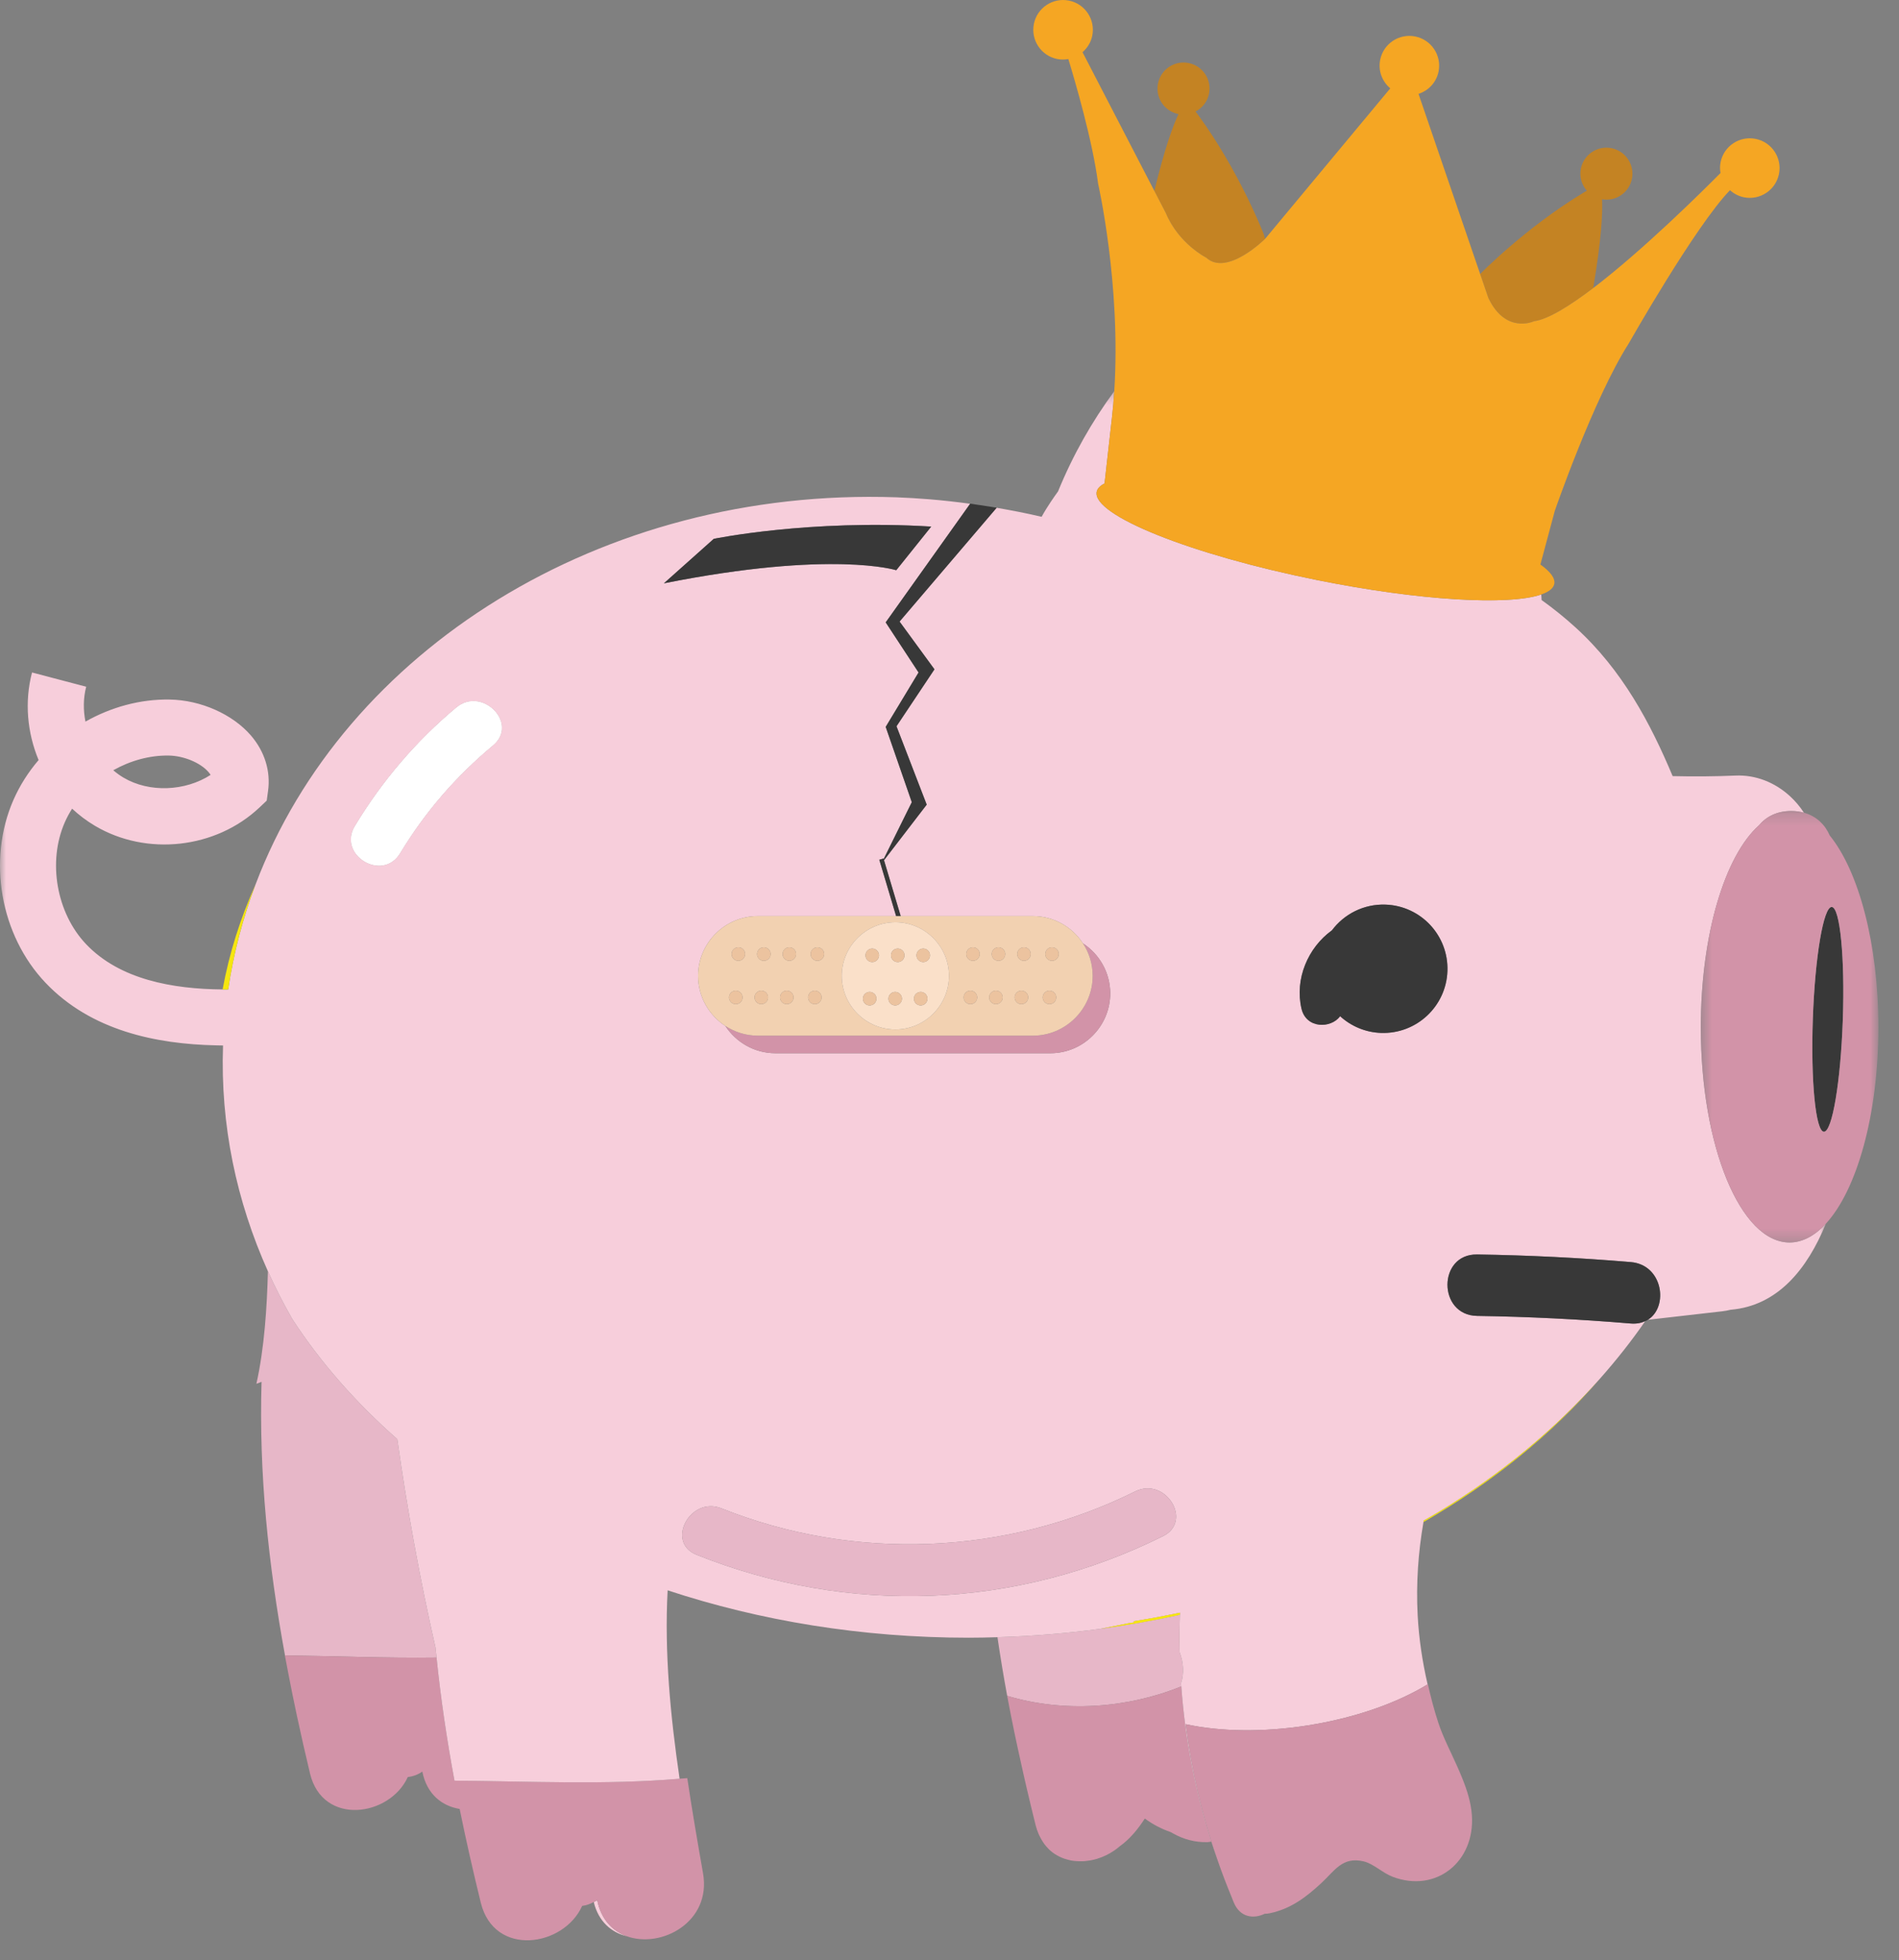 <?xml version="1.0" encoding="UTF-8"?>
<svg width="156px" height="161px" viewBox="0 0 156 161" version="1.1" xmlns="http://www.w3.org/2000/svg" xmlns:xlink="http://www.w3.org/1999/xlink">
    <rect x="0" y="0" width="156" height="161" fill="#808080" stroke="none"/>
    <!-- Generator: Sketch 53.2 (72643) - https://sketchapp.com -->
    <title>Group 115</title>
    <desc>Created with Sketch.</desc>
    <defs>
        <polygon id="path-1" points="0 0.365 149.99 0.365 149.99 120.845 0 120.845"></polygon>
        <polygon id="path-3" points="0.578 0.24 15.166 0.24 15.166 35.683 0.578 35.683"></polygon>
    </defs>
    <g id="Page-1" stroke="none" stroke-width="1" fill="none" fill-rule="evenodd">
        <g id="C1a-::-saved-enough" transform="translate(-110, -199)">
            <g id="pig-crown" transform="translate(110, 199)">
                <g id="Group-115" transform="translate(0, -0)">
                    <path d="M35.862,136.149 C35.834,135.873 35.8,135.595 35.773,135.318 C34.484,129.661 33.445,123.954 32.638,118.211 C29.246,115.227 26.336,111.92 24.016,108.353 C23.283,107.073 22.612,105.762 22.01,104.421 C21.929,107.372 21.727,110.671 21.063,113.665 C21.204,113.61 21.346,113.557 21.487,113.499 C21.262,121.032 22.04,128.472 23.412,135.973 C27.568,136.027 31.718,136.203 35.862,136.149" id="Fill-1" fill="#E7B7C8"></path>
                    <path d="M97.042,138.52 C97.035,138.435 97.025,138.349 97.019,138.264 C97.283,137.462 97.227,136.546 96.906,135.716 C96.884,134.694 96.891,133.668 96.926,132.64 C94.793,133.111 92.613,133.495 90.392,133.791 C87.632,134.159 84.811,134.392 81.94,134.479 C82.177,136.083 82.441,137.688 82.739,139.295 C87.348,140.679 92.538,140.347 97.042,138.52" id="Fill-3" fill="#E7B7C8"></path>
                    <path d="M84.149,146.04 C84.203,146.278 84.256,146.514 84.312,146.751 C84.301,146.704 84.29,146.656 84.28,146.61 C84.235,146.42 84.193,146.23 84.149,146.04" id="Fill-5" fill="#E7B7C8"></path>
                    <path d="M83.439,142.815 C83.491,143.055 83.542,143.297 83.594,143.538 C83.543,143.301 83.493,143.065 83.443,142.829 C83.442,142.824 83.441,142.819 83.439,142.815" id="Fill-7" fill="#E7B7C8"></path>
                    <path d="M85.071,149.9 C85.074,149.911 85.077,149.922 85.08,149.933 C85.077,149.924 85.075,149.915 85.073,149.906 C85.073,149.904 85.072,149.903 85.071,149.9" id="Fill-9" fill="#E7B7C8"></path>
                    <path d="M91.55,151.989 C91.112,152.293 90.627,152.526 90.123,152.679 C90.628,152.527 91.111,152.293 91.55,151.989" id="Fill-11" fill="#F7CEDB"></path>
                    <path d="M83.397,142.613 L83.396,142.613 C83.409,142.68 83.425,142.748 83.44,142.815 C83.441,142.819 83.442,142.824 83.442,142.829 C83.428,142.757 83.412,142.685 83.397,142.613" id="Fill-13" fill="#F7CEDB"></path>
                    <path d="M85.073,149.906 C85.075,149.915 85.077,149.924 85.08,149.933 C85.08,149.934 85.081,149.935 85.081,149.937 C85.081,149.935 85.08,149.934 85.08,149.933 C85.077,149.924 85.075,149.915 85.073,149.906" id="Fill-15" fill="#F7CEDB"></path>
                    <path d="M82.739,139.295 C82.739,139.295 82.738,139.295 82.737,139.294 C82.744,139.331 82.752,139.368 82.759,139.405 C82.936,140.352 83.124,141.3 83.32,142.249 C83.344,142.37 83.372,142.492 83.397,142.613 C83.412,142.685 83.428,142.757 83.443,142.829 C83.493,143.065 83.543,143.302 83.594,143.538 C83.742,144.232 83.896,144.927 84.054,145.623 C84.07,145.694 84.086,145.765 84.103,145.836 C84.118,145.904 84.134,145.973 84.149,146.04 C84.193,146.23 84.235,146.42 84.28,146.609 C84.29,146.656 84.301,146.704 84.312,146.751 C84.557,147.799 84.808,148.848 85.071,149.9 C85.072,149.903 85.072,149.904 85.072,149.906 C85.075,149.915 85.077,149.924 85.08,149.933 C85.08,149.934 85.08,149.935 85.08,149.936 C85.146,150.195 85.231,150.431 85.326,150.653 C85.356,150.722 85.389,150.784 85.421,150.849 C85.495,151.002 85.576,151.146 85.664,151.28 C85.703,151.34 85.742,151.401 85.784,151.458 C85.888,151.597 85.999,151.724 86.116,151.843 C86.147,151.874 86.175,151.91 86.206,151.94 C86.356,152.079 86.514,152.201 86.682,152.308 C86.733,152.342 86.788,152.368 86.842,152.398 C86.96,152.466 87.082,152.529 87.207,152.582 C87.281,152.613 87.355,152.641 87.431,152.668 C87.542,152.706 87.655,152.738 87.769,152.766 C87.852,152.786 87.934,152.81 88.019,152.824 C88.136,152.845 88.257,152.855 88.377,152.866 C88.555,152.881 88.734,152.885 88.915,152.879 C88.984,152.876 89.053,152.876 89.123,152.871 C89.255,152.859 89.389,152.84 89.522,152.817 C89.573,152.809 89.625,152.799 89.676,152.789 C89.823,152.759 89.969,152.726 90.114,152.682 C90.116,152.681 90.119,152.68 90.122,152.679 C90.626,152.527 91.112,152.293 91.55,151.989 L91.56,151.982 C91.706,151.881 91.846,151.771 91.979,151.654 C91.979,151.654 91.98,151.654 91.98,151.654 C92.809,151.07 93.487,150.238 94.045,149.372 C94.692,149.848 95.398,150.219 96.15,150.478 C96.228,150.524 96.309,150.565 96.39,150.608 C97.224,151.073 98.159,151.339 99.187,151.311 C99.295,151.308 99.402,151.281 99.51,151.267 C98.18,147.092 97.354,142.835 97.042,138.52 C92.538,140.347 87.348,140.678 82.739,139.295" id="Fill-17" fill="#D293A8"></path>
                    <path d="M49.06,156.079 C48.972,156.141 48.87,156.179 48.775,156.23 C49.163,157.839 50.231,158.736 51.486,159.04 C50.329,158.62 49.382,157.669 49.06,156.079" id="Fill-19" fill="#F7CEDB"></path>
                    <path d="M37.335,146.262 C36.708,142.884 36.207,139.518 35.862,136.149 C31.718,136.203 27.568,136.027 23.412,135.973 C23.409,135.973 23.405,135.973 23.402,135.973 C23.458,136.278 23.519,136.583 23.577,136.888 C23.624,137.141 23.673,137.394 23.722,137.647 C23.919,138.659 24.122,139.671 24.339,140.686 C24.355,140.768 24.373,140.85 24.391,140.931 C24.729,142.507 25.088,144.087 25.468,145.673 C26.507,150.008 32.016,149.226 33.499,145.963 C33.936,145.914 34.344,145.763 34.693,145.516 C35.062,147.384 36.321,148.349 37.76,148.584 C38.281,151.143 38.864,153.709 39.498,156.29 C40.599,160.772 46.305,159.933 47.824,156.548 C48.166,156.508 48.481,156.388 48.775,156.23 C48.87,156.179 48.972,156.142 49.06,156.079 C49.382,157.668 50.328,158.621 51.486,159.04 C54.331,160.071 58.457,157.864 57.753,153.867 C57.302,151.306 56.852,148.691 56.459,146.055 C56.248,146.075 56.038,146.086 55.827,146.103 C49.678,146.622 43.512,146.31 37.335,146.262" id="Fill-21" fill="#D293A8"></path>
                    <path d="M118.483,142.388 C118.977,143.605 119.62,144.826 120.125,146.071 C119.631,144.824 118.986,143.604 118.483,142.388" id="Fill-23" fill="#F7CEDB"></path>
                    <path d="M101.308,156.158 C101.31,156.163 101.313,156.166 101.315,156.171 C101.248,156.013 101.189,155.854 101.124,155.696 C101.187,155.849 101.243,156.004 101.308,156.158" id="Fill-25" fill="#F7CEDB"></path>
                    <g id="Group-29" transform="translate(0, 31.769)">
                        <mask id="mask-2" fill="white">
                            <use xlink:href="#path-1"></use>
                        </mask>
                        <g id="Clip-28"></g>
                        <path d="M113.451,53.074 C112.152,53.029 110.982,52.515 110.091,51.704 C109.325,52.732 107.303,52.73 106.917,51.087 C106.343,48.648 107.447,46.063 109.414,44.648 C110.414,43.313 112.026,42.472 113.819,42.535 C116.73,42.637 119.006,45.078 118.904,47.989 C118.803,50.898 116.361,53.176 113.451,53.074 M95.536,94.413 C83.452,100.411 69.755,100.945 57.231,95.943 C54.646,94.91 56.704,91.103 59.262,92.124 C70.24,96.508 82.68,95.985 93.263,90.731 C95.738,89.503 98.034,93.173 95.536,94.413 M54.539,16.145 L58.634,12.492 C58.634,12.492 66.476,10.872 76.499,11.484 L73.627,15.068 C73.627,15.068 68.384,13.391 54.539,16.145 M40.499,29.452 C37.447,31.999 34.918,34.912 32.862,38.316 C31.421,40.7 27.713,38.47 29.156,36.083 C31.386,32.392 34.171,29.116 37.483,26.352 C39.61,24.577 42.64,27.666 40.499,29.452 M13.865,30.291 C15.098,30.311 16.471,30.882 17.13,31.65 C17.199,31.732 17.256,31.807 17.301,31.88 C15.215,33.226 12.265,33.361 10.143,32.103 C9.847,31.927 9.567,31.725 9.304,31.499 C10.704,30.712 12.281,30.266 13.865,30.291 M147.012,70.288 C142.982,70.288 139.717,62.376 139.717,52.618 C139.717,45.001 141.706,38.51 144.495,36.027 C145.075,35.321 145.959,34.844 147.149,34.844 C147.529,34.844 147.874,34.897 148.191,34.985 C147.871,34.497 147.494,34.044 147.064,33.648 C145.794,32.473 144.195,31.866 142.575,31.935 C140.887,32.008 139.153,32.021 137.405,31.98 C135.584,27.644 133.278,23.272 129.427,19.768 C128.544,18.965 127.611,18.211 126.64,17.519 C126.626,17.366 126.624,17.214 126.614,17.061 C123.938,17.986 116.608,17.572 108.187,15.876 C97.807,13.786 89.705,10.54 90.091,8.627 C90.145,8.358 90.369,8.131 90.736,7.942 L91.344,2.533 C91.427,1.811 91.489,1.086 91.536,0.365 C89.713,2.837 88.143,5.594 86.918,8.593 C86.722,8.862 86.519,9.155 86.316,9.458 C86.06,9.842 85.805,10.247 85.567,10.681 C84.344,10.391 83.11,10.153 81.871,9.941 L73.898,19.286 L76.765,23.209 L73.646,27.886 L76.127,34.324 L72.62,38.89 L73.991,43.477 L84.85,43.477 C86.568,43.477 88.083,44.373 88.962,45.718 C90.307,46.597 91.204,48.113 91.204,49.83 C91.204,52.531 88.992,54.742 86.292,54.742 L63.698,54.742 C61.98,54.742 60.465,53.846 59.586,52.501 C58.24,51.622 57.345,50.106 57.345,48.388 C57.345,45.687 59.555,43.477 62.256,43.477 L73.614,43.477 L72.234,38.852 L72.579,38.749 L72.591,38.794 L74.903,34.123 L72.758,27.937 L75.458,23.468 L72.758,19.353 L79.696,9.61 C78.576,9.459 77.453,9.33 76.326,9.24 C75.433,9.17 74.537,9.111 73.642,9.079 C49.322,8.232 28.253,21.704 20.996,40.872 C19.948,43.64 19.186,46.526 18.746,49.506 C18.594,49.506 18.44,49.503 18.287,49.503 C14.202,49.47 9.847,48.701 7.074,45.786 C4.639,43.225 3.901,39.017 5.32,35.782 C5.491,35.392 5.693,35.014 5.924,34.654 C6.492,35.184 7.118,35.658 7.796,36.06 C12.045,38.581 17.733,37.945 21.322,34.551 L21.91,33.995 L22.021,33.192 C22.243,31.577 21.746,29.965 20.622,28.654 C19.112,26.894 16.489,25.731 13.937,25.691 C11.514,25.649 9.121,26.315 7.02,27.503 C6.83,26.548 6.839,25.562 7.081,24.639 L2.632,23.468 C1.999,25.874 2.236,28.413 3.171,30.662 C2.329,31.645 1.627,32.745 1.105,33.934 C-1.059,38.872 0.025,45.049 3.74,48.956 C7.483,52.892 12.828,53.989 17.749,54.095 C17.94,54.099 18.132,54.104 18.323,54.106 C18.323,54.107 18.322,54.107 18.322,54.107 C18.093,60.637 19.427,66.907 22.01,72.653 C22.612,73.993 23.283,75.305 24.016,76.584 C26.336,80.151 29.246,83.458 32.638,86.442 C33.446,92.185 34.484,97.892 35.773,103.549 C35.8,103.826 35.834,104.104 35.862,104.381 C36.207,107.75 36.708,111.116 37.335,114.493 C43.512,114.542 49.678,114.854 55.828,114.335 C55.072,109.195 54.571,103.965 54.845,98.858 C62.418,101.358 70.777,102.751 79.569,102.751 C80.364,102.751 81.152,102.733 81.94,102.71 C84.811,102.624 87.632,102.391 90.393,102.022 C91.144,101.878 91.902,101.724 92.679,101.567 C92.839,101.534 92.996,101.513 93.149,101.5 C93.148,101.466 93.144,101.431 93.142,101.397 C94.414,101.193 95.678,100.96 96.93,100.694 C96.928,100.753 96.928,100.813 96.926,100.872 C96.891,101.9 96.885,102.925 96.906,103.947 C97.227,104.778 97.283,105.693 97.019,106.495 C97.025,106.581 97.035,106.666 97.042,106.752 C97.355,111.067 98.18,115.324 99.51,119.499 C99.653,119.949 99.805,120.398 99.961,120.845 C98.725,117.241 97.874,113.57 97.398,109.854 C100.189,110.46 103.704,110.542 107.451,109.951 C111.35,109.335 114.782,108.102 117.276,106.585 C116.846,104.719 116.559,102.823 116.458,100.901 C116.324,98.311 116.5,95.756 116.936,93.253 C116.943,93.213 116.947,93.173 116.954,93.133 C117.391,92.883 117.83,92.637 118.256,92.379 C123.325,89.312 127.779,85.603 131.449,81.456 C132.789,79.943 134.03,78.374 135.149,76.752 C134.819,76.902 134.43,76.982 133.965,76.943 C129.765,76.591 125.56,76.383 121.344,76.318 C118.094,76.269 118.096,71.222 121.344,71.272 C125.56,71.336 129.765,71.544 133.965,71.896 C136.615,72.118 137.089,75.573 135.371,76.638 L141.463,75.941 C141.697,75.915 141.93,75.872 142.171,75.812 C146.043,75.489 148.469,72.459 149.99,68.746 C149.081,69.734 148.072,70.288 147.012,70.288" id="Fill-27" fill="#F7CEDB" mask="url(#mask-2)"></path>
                    </g>
                    <path d="M118.256,124.147 C117.83,124.406 117.391,124.652 116.954,124.902 C116.947,124.942 116.943,124.982 116.936,125.022 C122.627,121.757 127.541,117.762 131.449,113.225 C127.779,117.371 123.325,121.08 118.256,124.147" id="Fill-30" fill="#F6E610"></path>
                    <path d="M96.93,132.462 C95.678,132.728 94.414,132.962 93.142,133.166 C93.144,133.2 93.148,133.234 93.149,133.269 C92.996,133.283 92.839,133.303 92.679,133.335 C91.902,133.493 91.144,133.647 90.393,133.792 C92.614,133.495 94.793,133.111 96.926,132.64 C96.928,132.581 96.928,132.522 96.93,132.462" id="Fill-32" fill="#E7B7C8"></path>
                    <path d="M96.93,132.462 C95.678,132.728 94.414,132.962 93.142,133.166 C93.144,133.2 93.148,133.234 93.149,133.269 C92.996,133.283 92.839,133.303 92.679,133.335 C91.902,133.493 91.144,133.647 90.393,133.792 C92.614,133.495 94.793,133.111 96.926,132.64 C96.928,132.581 96.928,132.522 96.93,132.462" id="Fill-34" fill="#F6E610"></path>
                    <path d="M20.996,72.64 C19.747,75.41 18.831,78.295 18.287,81.271 C18.44,81.272 18.594,81.275 18.746,81.274 C19.185,78.294 19.947,75.408 20.996,72.64" id="Fill-36" fill="#F6E610"></path>
                    <path d="M73.626,46.837 L76.499,43.253 C66.475,42.64 58.634,44.26 58.634,44.26 L54.538,47.913 C68.384,45.16 73.626,46.837 73.626,46.837" id="Fill-38" fill="#383838"></path>
                    <path d="M37.483,58.121 C34.171,60.884 31.386,64.16 29.156,67.851 C27.713,70.239 31.421,72.469 32.862,70.085 C34.918,66.681 37.447,63.768 40.499,61.221 C42.64,59.434 39.61,56.345 37.483,58.121" id="Fill-40" fill="#F7CEDB"></path>
                    <path d="M37.483,58.121 C34.171,60.884 31.386,64.16 29.156,67.851 C27.713,70.239 31.421,72.469 32.862,70.085 C34.918,66.681 37.447,63.768 40.499,61.221 C42.64,59.434 39.61,56.345 37.483,58.121" id="Fill-42" fill="#FFFFFF"></path>
                    <path d="M113.819,74.304 C112.027,74.241 110.414,75.082 109.415,76.417 C107.447,77.832 106.343,80.417 106.917,82.856 C107.303,84.498 109.325,84.501 110.09,83.472 C110.981,84.284 112.152,84.798 113.451,84.843 C116.361,84.944 118.803,82.667 118.904,79.757 C119.006,76.846 116.729,74.405 113.819,74.304" id="Fill-44" fill="#383838"></path>
                    <path d="M93.263,122.5 C82.68,127.753 70.24,128.277 59.262,123.892 C56.704,122.871 54.646,126.679 57.231,127.712 C69.755,132.713 83.452,132.179 95.536,126.181 C98.034,124.942 95.738,121.272 93.263,122.5" id="Fill-46" fill="#E7B7C8"></path>
                    <path d="M150.474,74.499 C149.795,74.475 149.1,78.588 148.922,83.686 C148.743,88.783 149.15,92.936 149.83,92.959 C150.51,92.983 151.206,88.87 151.384,83.772 C151.562,78.674 151.154,74.522 150.474,74.499" id="Fill-48" fill="#383838"></path>
                    <g id="Group-52" transform="translate(139.14, 66.373)">
                        <mask id="mask-4" fill="white">
                            <use xlink:href="#path-3"></use>
                        </mask>
                        <g id="Clip-51"></g>
                        <path d="M10.691,26.586 C10.011,26.562 9.604,22.41 9.782,17.313 C9.96,12.215 10.655,8.101 11.335,8.126 C12.015,8.149 12.422,12.301 12.244,17.398 C12.066,22.497 11.371,26.61 10.691,26.586 M11.171,2.255 C10.796,1.382 10.088,0.668 9.052,0.38 C8.734,0.291 8.39,0.24 8.01,0.24 C6.819,0.24 5.935,0.716 5.356,1.423 C2.567,3.905 0.578,10.396 0.578,18.013 C0.578,27.772 3.843,35.683 7.872,35.683 C8.933,35.683 9.941,35.13 10.851,34.141 C13.394,31.381 15.166,25.2 15.166,18.013 C15.166,11.131 13.541,5.172 11.171,2.255" id="Fill-50" fill="#D293A8" mask="url(#mask-4)"></path>
                    </g>
                    <path d="M97.398,141.623 C97.873,145.339 98.725,149.009 99.961,152.614 C99.985,152.685 100.011,152.755 100.035,152.827 C100.212,153.336 100.396,153.844 100.589,154.351 C100.76,154.801 100.941,155.248 101.124,155.696 C101.189,155.854 101.249,156.012 101.315,156.171 C101.33,156.207 101.344,156.245 101.359,156.281 C101.87,157.493 102.973,157.64 103.885,157.198 C104.023,157.193 104.165,157.182 104.313,157.151 C106.028,156.792 107.276,155.847 108.54,154.679 C109.636,153.668 110.275,152.47 112.032,152.894 C112.838,153.09 113.584,153.843 114.385,154.15 C117.973,155.525 121.186,152.909 120.912,149.091 C120.838,148.061 120.525,147.058 120.125,146.071 C119.62,144.826 118.977,143.605 118.483,142.388 C118.362,142.09 118.25,141.791 118.152,141.493 C117.81,140.455 117.537,139.402 117.297,138.342 C117.291,138.345 117.283,138.349 117.276,138.353 C114.781,139.87 111.35,141.103 107.451,141.719 C103.704,142.31 100.188,142.228 97.398,141.623" id="Fill-53" fill="#D293A8"></path>
                    <polygon id="Fill-55" fill="#383838" points="75.458 55.237 72.758 59.705 74.903 65.891 72.591 70.562 72.579 70.518 72.234 70.621 73.614 75.245 73.991 75.245 72.62 70.659 76.128 66.093 73.646 59.655 76.765 54.977 73.898 51.054 81.872 41.71 81.878 41.701 81.434 41.633 80.363 41.469 79.704 41.368 79.696 41.378 72.758 51.121"></polygon>
                    <path d="M133.965,103.665 C129.765,103.313 125.56,103.105 121.344,103.04 C118.096,102.991 118.094,108.037 121.344,108.087 C125.56,108.151 129.765,108.359 133.965,108.711 C134.43,108.75 134.819,108.67 135.149,108.52 C135.226,108.486 135.302,108.45 135.371,108.406 C137.089,107.341 136.615,103.887 133.965,103.665" id="Fill-57" fill="#383838"></path>
                    <path d="M84.85,85.068 L62.256,85.068 C61.273,85.068 60.356,84.772 59.586,84.269 C60.465,85.614 61.98,86.51 63.698,86.51 L86.292,86.51 C88.993,86.51 91.204,84.3 91.204,81.599 C91.204,79.881 90.308,78.365 88.962,77.486 C89.465,78.257 89.761,79.173 89.761,80.157 C89.761,82.858 87.551,85.068 84.85,85.068" id="Fill-59" fill="#D293A8"></path>
                    <path d="M77.956,80.157 C77.956,82.578 75.975,84.56 73.553,84.56 C71.131,84.56 69.15,82.578 69.15,80.157 C69.15,77.735 71.131,75.753 73.553,75.753 C75.975,75.753 77.956,77.735 77.956,80.157 L77.956,80.157 Z M79.326,81.534 C79.543,81.318 79.894,81.318 80.11,81.534 C80.327,81.751 80.327,82.102 80.11,82.319 C79.894,82.535 79.543,82.535 79.326,82.319 C79.11,82.102 79.11,81.751 79.326,81.534 L79.326,81.534 Z M79.536,77.973 C79.752,77.756 80.104,77.756 80.32,77.973 C80.536,78.189 80.536,78.54 80.32,78.757 C80.104,78.974 79.752,78.974 79.536,78.757 C79.319,78.54 79.319,78.189 79.536,77.973 L79.536,77.973 Z M81.422,81.534 C81.637,81.318 81.989,81.318 82.206,81.534 C82.422,81.751 82.422,82.102 82.206,82.319 C81.989,82.535 81.637,82.535 81.422,82.319 C81.205,82.102 81.205,81.751 81.422,81.534 L81.422,81.534 Z M81.631,77.973 C81.847,77.756 82.199,77.756 82.415,77.973 C82.631,78.189 82.631,78.54 82.415,78.757 C82.199,78.974 81.847,78.974 81.631,78.757 C81.415,78.54 81.415,78.189 81.631,77.973 L81.631,77.973 Z M83.517,81.534 C83.733,81.318 84.084,81.318 84.3,81.534 C84.517,81.751 84.517,82.102 84.3,82.319 C84.084,82.535 83.733,82.535 83.517,82.319 C83.3,82.102 83.3,81.751 83.517,81.534 L83.517,81.534 Z M83.726,77.973 C83.942,77.756 84.293,77.756 84.51,77.973 C84.726,78.189 84.726,78.54 84.51,78.757 C84.293,78.974 83.942,78.974 83.726,78.757 C83.51,78.54 83.51,78.189 83.726,77.973 L83.726,77.973 Z M67.541,78.757 C67.324,78.974 66.974,78.974 66.757,78.757 C66.54,78.54 66.54,78.189 66.757,77.973 C66.974,77.756 67.324,77.756 67.541,77.973 C67.757,78.189 67.757,78.54 67.541,78.757 L67.541,78.757 Z M67.331,82.319 C67.114,82.535 66.764,82.535 66.547,82.319 C66.33,82.102 66.33,81.751 66.547,81.534 C66.764,81.318 67.114,81.318 67.331,81.534 C67.547,81.751 67.547,82.102 67.331,82.319 L67.331,82.319 Z M65.235,78.757 C65.02,78.974 64.668,78.974 64.452,78.757 C64.235,78.54 64.235,78.189 64.452,77.973 C64.668,77.756 65.02,77.756 65.235,77.973 C65.452,78.189 65.452,78.54 65.235,78.757 L65.235,78.757 Z M65.026,82.319 C64.81,82.535 64.458,82.535 64.243,82.319 C64.026,82.102 64.026,81.751 64.243,81.534 C64.458,81.318 64.81,81.318 65.026,81.534 C65.243,81.751 65.243,82.102 65.026,82.319 L65.026,82.319 Z M63.141,78.757 C62.924,78.974 62.573,78.974 62.357,78.757 C62.14,78.54 62.14,78.189 62.357,77.973 C62.573,77.756 62.924,77.756 63.141,77.973 C63.357,78.189 63.357,78.54 63.141,78.757 L63.141,78.757 Z M62.931,82.319 C62.715,82.535 62.364,82.535 62.147,82.319 C61.931,82.102 61.931,81.751 62.147,81.534 C62.364,81.318 62.715,81.318 62.931,81.534 C63.148,81.751 63.148,82.102 62.931,82.319 L62.931,82.319 Z M61.046,78.757 C60.83,78.974 60.479,78.974 60.262,78.757 C60.045,78.54 60.045,78.189 60.262,77.973 C60.479,77.756 60.83,77.756 61.046,77.973 C61.262,78.189 61.262,78.54 61.046,78.757 L61.046,78.757 Z M60.837,82.319 C60.62,82.535 60.269,82.535 60.053,82.319 C59.836,82.102 59.836,81.751 60.053,81.534 C60.269,81.318 60.62,81.318 60.837,81.534 C61.053,81.751 61.053,82.102 60.837,82.319 L60.837,82.319 Z M85.821,81.534 C86.037,81.318 86.388,81.318 86.604,81.534 C86.821,81.751 86.821,82.102 86.604,82.319 C86.388,82.535 86.037,82.535 85.821,82.319 C85.604,82.102 85.604,81.751 85.821,81.534 L85.821,81.534 Z M86.03,77.973 C86.247,77.756 86.597,77.756 86.814,77.973 C87.031,78.189 87.031,78.54 86.814,78.757 C86.597,78.974 86.247,78.974 86.03,78.757 C85.814,78.54 85.814,78.189 86.03,77.973 L86.03,77.973 Z M62.257,75.246 C59.556,75.246 57.345,77.455 57.345,80.157 C57.345,81.875 58.24,83.391 59.586,84.27 C60.356,84.772 61.272,85.068 62.257,85.068 L84.85,85.068 C87.551,85.068 89.761,82.858 89.761,80.157 C89.761,79.173 89.466,78.256 88.963,77.486 C88.084,76.141 86.568,75.246 84.85,75.246 L73.99,75.246 L73.615,75.246 L62.257,75.246 Z" id="Fill-61" fill="#F2D1B1"></path>
                    <path d="M74.14,78.078 C74.357,78.294 74.357,78.645 74.14,78.862 C73.923,79.078 73.572,79.078 73.355,78.862 C73.139,78.645 73.139,78.294 73.355,78.078 C73.572,77.861 73.923,77.861 74.14,78.078 M75.241,81.639 C75.458,81.423 75.809,81.423 76.025,81.639 C76.242,81.855 76.242,82.207 76.025,82.423 C75.809,82.64 75.458,82.64 75.241,82.423 C75.025,82.207 75.025,81.855 75.241,81.639 M75.45,78.078 C75.667,77.861 76.018,77.861 76.235,78.078 C76.451,78.294 76.451,78.645 76.235,78.862 C76.018,79.078 75.667,79.078 75.45,78.862 C75.235,78.645 75.235,78.294 75.45,78.078 M73.931,82.423 C73.714,82.64 73.363,82.64 73.146,82.423 C72.929,82.207 72.929,81.855 73.146,81.639 C73.363,81.423 73.714,81.423 73.931,81.639 C74.147,81.855 74.147,82.207 73.931,82.423 M72.045,78.862 C71.828,79.078 71.477,79.078 71.261,78.862 C71.044,78.645 71.044,78.294 71.261,78.078 C71.477,77.861 71.828,77.861 72.045,78.078 C72.262,78.294 72.262,78.645 72.045,78.862 M71.836,82.423 C71.619,82.64 71.268,82.64 71.051,82.423 C70.834,82.207 70.834,81.855 71.051,81.639 C71.268,81.423 71.619,81.423 71.836,81.639 C72.052,81.855 72.052,82.207 71.836,82.423 M69.15,80.157 C69.15,82.578 71.131,84.56 73.554,84.56 C75.975,84.56 77.956,82.578 77.956,80.157 C77.956,77.735 75.975,75.753 73.554,75.753 C71.131,75.753 69.15,77.735 69.15,80.157" id="Fill-63" fill="#FAE0C9"></path>
                    <path d="M86.814,78.757 C87.031,78.541 87.031,78.19 86.814,77.973 C86.597,77.756 86.247,77.756 86.03,77.973 C85.814,78.19 85.814,78.541 86.03,78.757 C86.247,78.973 86.597,78.973 86.814,78.757" id="Fill-65" fill="#ECC39F"></path>
                    <path d="M86.605,82.319 C86.822,82.102 86.822,81.751 86.605,81.534 C86.388,81.318 86.037,81.318 85.821,81.534 C85.604,81.751 85.604,82.102 85.821,82.319 C86.037,82.535 86.388,82.535 86.605,82.319" id="Fill-67" fill="#ECC39F"></path>
                    <path d="M84.51,78.757 C84.726,78.541 84.726,78.19 84.51,77.973 C84.293,77.756 83.942,77.756 83.726,77.973 C83.509,78.19 83.509,78.541 83.726,78.757 C83.942,78.973 84.293,78.973 84.51,78.757" id="Fill-69" fill="#ECC39F"></path>
                    <path d="M84.3,82.319 C84.517,82.102 84.517,81.751 84.3,81.534 C84.084,81.318 83.733,81.318 83.517,81.534 C83.3,81.751 83.3,82.102 83.517,82.319 C83.733,82.535 84.084,82.535 84.3,82.319" id="Fill-71" fill="#ECC39F"></path>
                    <path d="M82.415,78.757 C82.632,78.541 82.632,78.19 82.415,77.973 C82.199,77.756 81.847,77.756 81.63,77.973 C81.414,78.19 81.414,78.541 81.63,78.757 C81.847,78.973 82.199,78.973 82.415,78.757" id="Fill-73" fill="#ECC39F"></path>
                    <path d="M82.206,82.319 C82.422,82.102 82.422,81.751 82.206,81.534 C81.989,81.318 81.638,81.318 81.421,81.534 C81.204,81.751 81.204,82.102 81.421,82.319 C81.638,82.535 81.989,82.535 82.206,82.319" id="Fill-75" fill="#ECC39F"></path>
                    <path d="M80.32,78.757 C80.537,78.541 80.537,78.19 80.32,77.973 C80.103,77.756 79.752,77.756 79.536,77.973 C79.319,78.19 79.319,78.541 79.536,78.757 C79.752,78.973 80.103,78.973 80.32,78.757" id="Fill-77" fill="#ECC39F"></path>
                    <path d="M80.111,82.319 C80.328,82.102 80.328,81.751 80.111,81.534 C79.894,81.318 79.543,81.318 79.326,81.534 C79.109,81.751 79.109,82.102 79.326,82.319 C79.543,82.535 79.894,82.535 80.111,82.319" id="Fill-79" fill="#ECC39F"></path>
                    <path d="M76.235,78.862 C76.451,78.645 76.451,78.294 76.235,78.078 C76.018,77.861 75.667,77.861 75.45,78.078 C75.234,78.294 75.234,78.645 75.45,78.862 C75.667,79.078 76.018,79.078 76.235,78.862" id="Fill-81" fill="#ECC39F"></path>
                    <path d="M76.025,82.423 C76.242,82.207 76.242,81.855 76.025,81.639 C75.809,81.423 75.458,81.423 75.241,81.639 C75.024,81.855 75.024,82.207 75.241,82.423 C75.458,82.64 75.809,82.64 76.025,82.423" id="Fill-83" fill="#ECC39F"></path>
                    <path d="M73.355,78.862 C73.572,79.078 73.923,79.078 74.14,78.862 C74.357,78.645 74.357,78.294 74.14,78.078 C73.923,77.861 73.572,77.861 73.355,78.078 C73.139,78.294 73.139,78.645 73.355,78.862" id="Fill-85" fill="#ECC39F"></path>
                    <path d="M73.146,81.639 C72.929,81.855 72.929,82.207 73.146,82.423 C73.363,82.64 73.714,82.64 73.931,82.423 C74.147,82.207 74.147,81.855 73.931,81.639 C73.714,81.423 73.363,81.423 73.146,81.639" id="Fill-87" fill="#ECC39F"></path>
                    <path d="M71.261,78.078 C71.044,78.294 71.044,78.645 71.261,78.862 C71.477,79.078 71.828,79.078 72.045,78.862 C72.262,78.645 72.262,78.294 72.045,78.078 C71.828,77.861 71.477,77.861 71.261,78.078" id="Fill-89" fill="#ECC39F"></path>
                    <path d="M71.051,81.639 C70.834,81.855 70.834,82.207 71.051,82.423 C71.268,82.64 71.618,82.64 71.835,82.423 C72.052,82.207 72.052,81.855 71.835,81.639 C71.618,81.423 71.268,81.423 71.051,81.639" id="Fill-91" fill="#ECC39F"></path>
                    <path d="M66.756,77.973 C66.539,78.19 66.539,78.541 66.756,78.757 C66.973,78.973 67.324,78.973 67.541,78.757 C67.757,78.541 67.757,78.19 67.541,77.973 C67.324,77.757 66.973,77.757 66.756,77.973" id="Fill-93" fill="#ECC39F"></path>
                    <path d="M66.547,81.534 C66.33,81.751 66.33,82.102 66.547,82.319 C66.764,82.535 67.114,82.535 67.331,82.319 C67.548,82.102 67.548,81.751 67.331,81.534 C67.114,81.318 66.764,81.318 66.547,81.534" id="Fill-95" fill="#ECC39F"></path>
                    <path d="M64.451,77.973 C64.235,78.19 64.235,78.541 64.451,78.757 C64.668,78.973 65.02,78.973 65.236,78.757 C65.453,78.541 65.453,78.19 65.236,77.973 C65.02,77.757 64.668,77.757 64.451,77.973" id="Fill-97" fill="#ECC39F"></path>
                    <path d="M64.242,81.534 C64.026,81.751 64.026,82.102 64.242,82.319 C64.459,82.535 64.81,82.535 65.027,82.319 C65.243,82.102 65.243,81.751 65.027,81.534 C64.81,81.318 64.459,81.318 64.242,81.534" id="Fill-99" fill="#ECC39F"></path>
                    <path d="M62.357,77.973 C62.14,78.19 62.14,78.541 62.357,78.757 C62.573,78.973 62.924,78.973 63.141,78.757 C63.358,78.541 63.358,78.19 63.141,77.973 C62.924,77.757 62.573,77.757 62.357,77.973" id="Fill-101" fill="#ECC39F"></path>
                    <path d="M62.147,81.534 C61.931,81.751 61.931,82.102 62.147,82.319 C62.364,82.535 62.715,82.535 62.932,82.319 C63.149,82.102 63.149,81.751 62.932,81.534 C62.715,81.318 62.364,81.318 62.147,81.534" id="Fill-103" fill="#ECC39F"></path>
                    <path d="M60.262,77.973 C60.045,78.19 60.045,78.541 60.262,78.757 C60.479,78.973 60.83,78.973 61.046,78.757 C61.262,78.541 61.262,78.19 61.046,77.973 C60.83,77.757 60.479,77.757 60.262,77.973" id="Fill-105" fill="#ECC39F"></path>
                    <path d="M60.053,81.534 C59.836,81.751 59.836,82.102 60.053,82.319 C60.269,82.535 60.62,82.535 60.837,82.319 C61.053,82.102 61.053,81.751 60.837,81.534 C60.62,81.318 60.269,81.318 60.053,81.534" id="Fill-107" fill="#ECC39F"></path>
                    <path d="M126.016,26.386 C127.15,26.244 128.925,25.15 130.88,23.662 C131.552,19.675 131.661,17.524 131.609,16.371 C132.741,16.562 133.831,15.826 134.059,14.691 C134.292,13.533 133.542,12.405 132.385,12.173 C131.228,11.94 130.1,12.689 129.867,13.847 C129.731,14.522 129.936,15.183 130.356,15.666 L130.057,15.839 C125.254,18.75 121.592,22.507 121.592,22.507 L122.265,24.474 C123.699,27.484 126.016,26.386 126.016,26.386" id="Fill-109" fill="#C48323"></path>
                    <path d="M99.096,21.169 C100.794,22.735 103.922,19.624 103.922,19.624 L103.928,19.617 C103.872,19.385 103.792,19.147 103.676,18.899 C103.676,18.899 101.753,14.017 98.45,9.475 L98.212,9.159 C98.763,8.871 99.189,8.353 99.32,7.696 C99.554,6.538 98.804,5.411 97.646,5.178 C96.489,4.945 95.362,5.694 95.129,6.852 C94.895,8.01 95.645,9.137 96.802,9.37 C96.806,9.37 96.809,9.37 96.812,9.371 C96.347,10.352 95.673,12.201 94.828,15.682 L95.774,17.507 C96.826,20.031 99.096,21.169 99.096,21.169" id="Fill-111" fill="#C48323"></path>
                    <path d="M90.736,39.711 C90.37,39.899 90.145,40.126 90.091,40.396 C89.705,42.309 97.807,45.554 108.187,47.644 C116.608,49.34 123.938,49.755 126.614,48.829 C127.237,48.614 127.608,48.326 127.681,47.965 C127.774,47.5 127.363,46.955 126.542,46.368 L127.722,41.966 C127.722,41.966 130.908,32.744 133.791,28.223 C133.791,28.223 139.279,18.542 142.117,15.623 C142.432,15.905 142.816,16.115 143.258,16.205 C144.584,16.471 145.873,15.614 146.141,14.289 C146.408,12.965 145.549,11.674 144.225,11.408 C142.9,11.142 141.61,11.999 141.343,13.323 C141.282,13.626 141.287,13.924 141.336,14.212 C139.885,15.676 134.987,20.537 130.88,23.662 C128.925,25.15 127.15,26.244 126.017,26.386 C126.017,26.386 123.7,27.484 122.265,24.474 L121.592,22.507 L116.529,7.711 C117.341,7.447 117.995,6.774 118.176,5.877 C118.443,4.553 117.585,3.263 116.26,2.997 C114.935,2.73 113.645,3.587 113.379,4.911 C113.196,5.818 113.548,6.7 114.209,7.257 L103.928,19.617 L103.922,19.624 C103.922,19.624 100.794,22.736 99.096,21.169 C99.096,21.169 96.826,20.031 95.774,17.507 L94.829,15.682 L88.927,4.287 C89.322,3.945 89.617,3.482 89.729,2.929 C89.995,1.606 89.138,0.315 87.812,0.049 C86.488,-0.218 85.198,0.64 84.932,1.964 C84.665,3.289 85.523,4.579 86.846,4.846 C87.159,4.908 87.468,4.904 87.763,4.851 C88.294,6.589 89.758,11.573 90.21,15.094 C90.21,15.094 92.101,23.423 91.535,32.134 C91.489,32.855 91.427,33.579 91.344,34.301 L90.736,39.711 Z" id="Fill-113" fill="#F5A623"></path>
                </g>
            </g>
        </g>
    </g>
</svg>